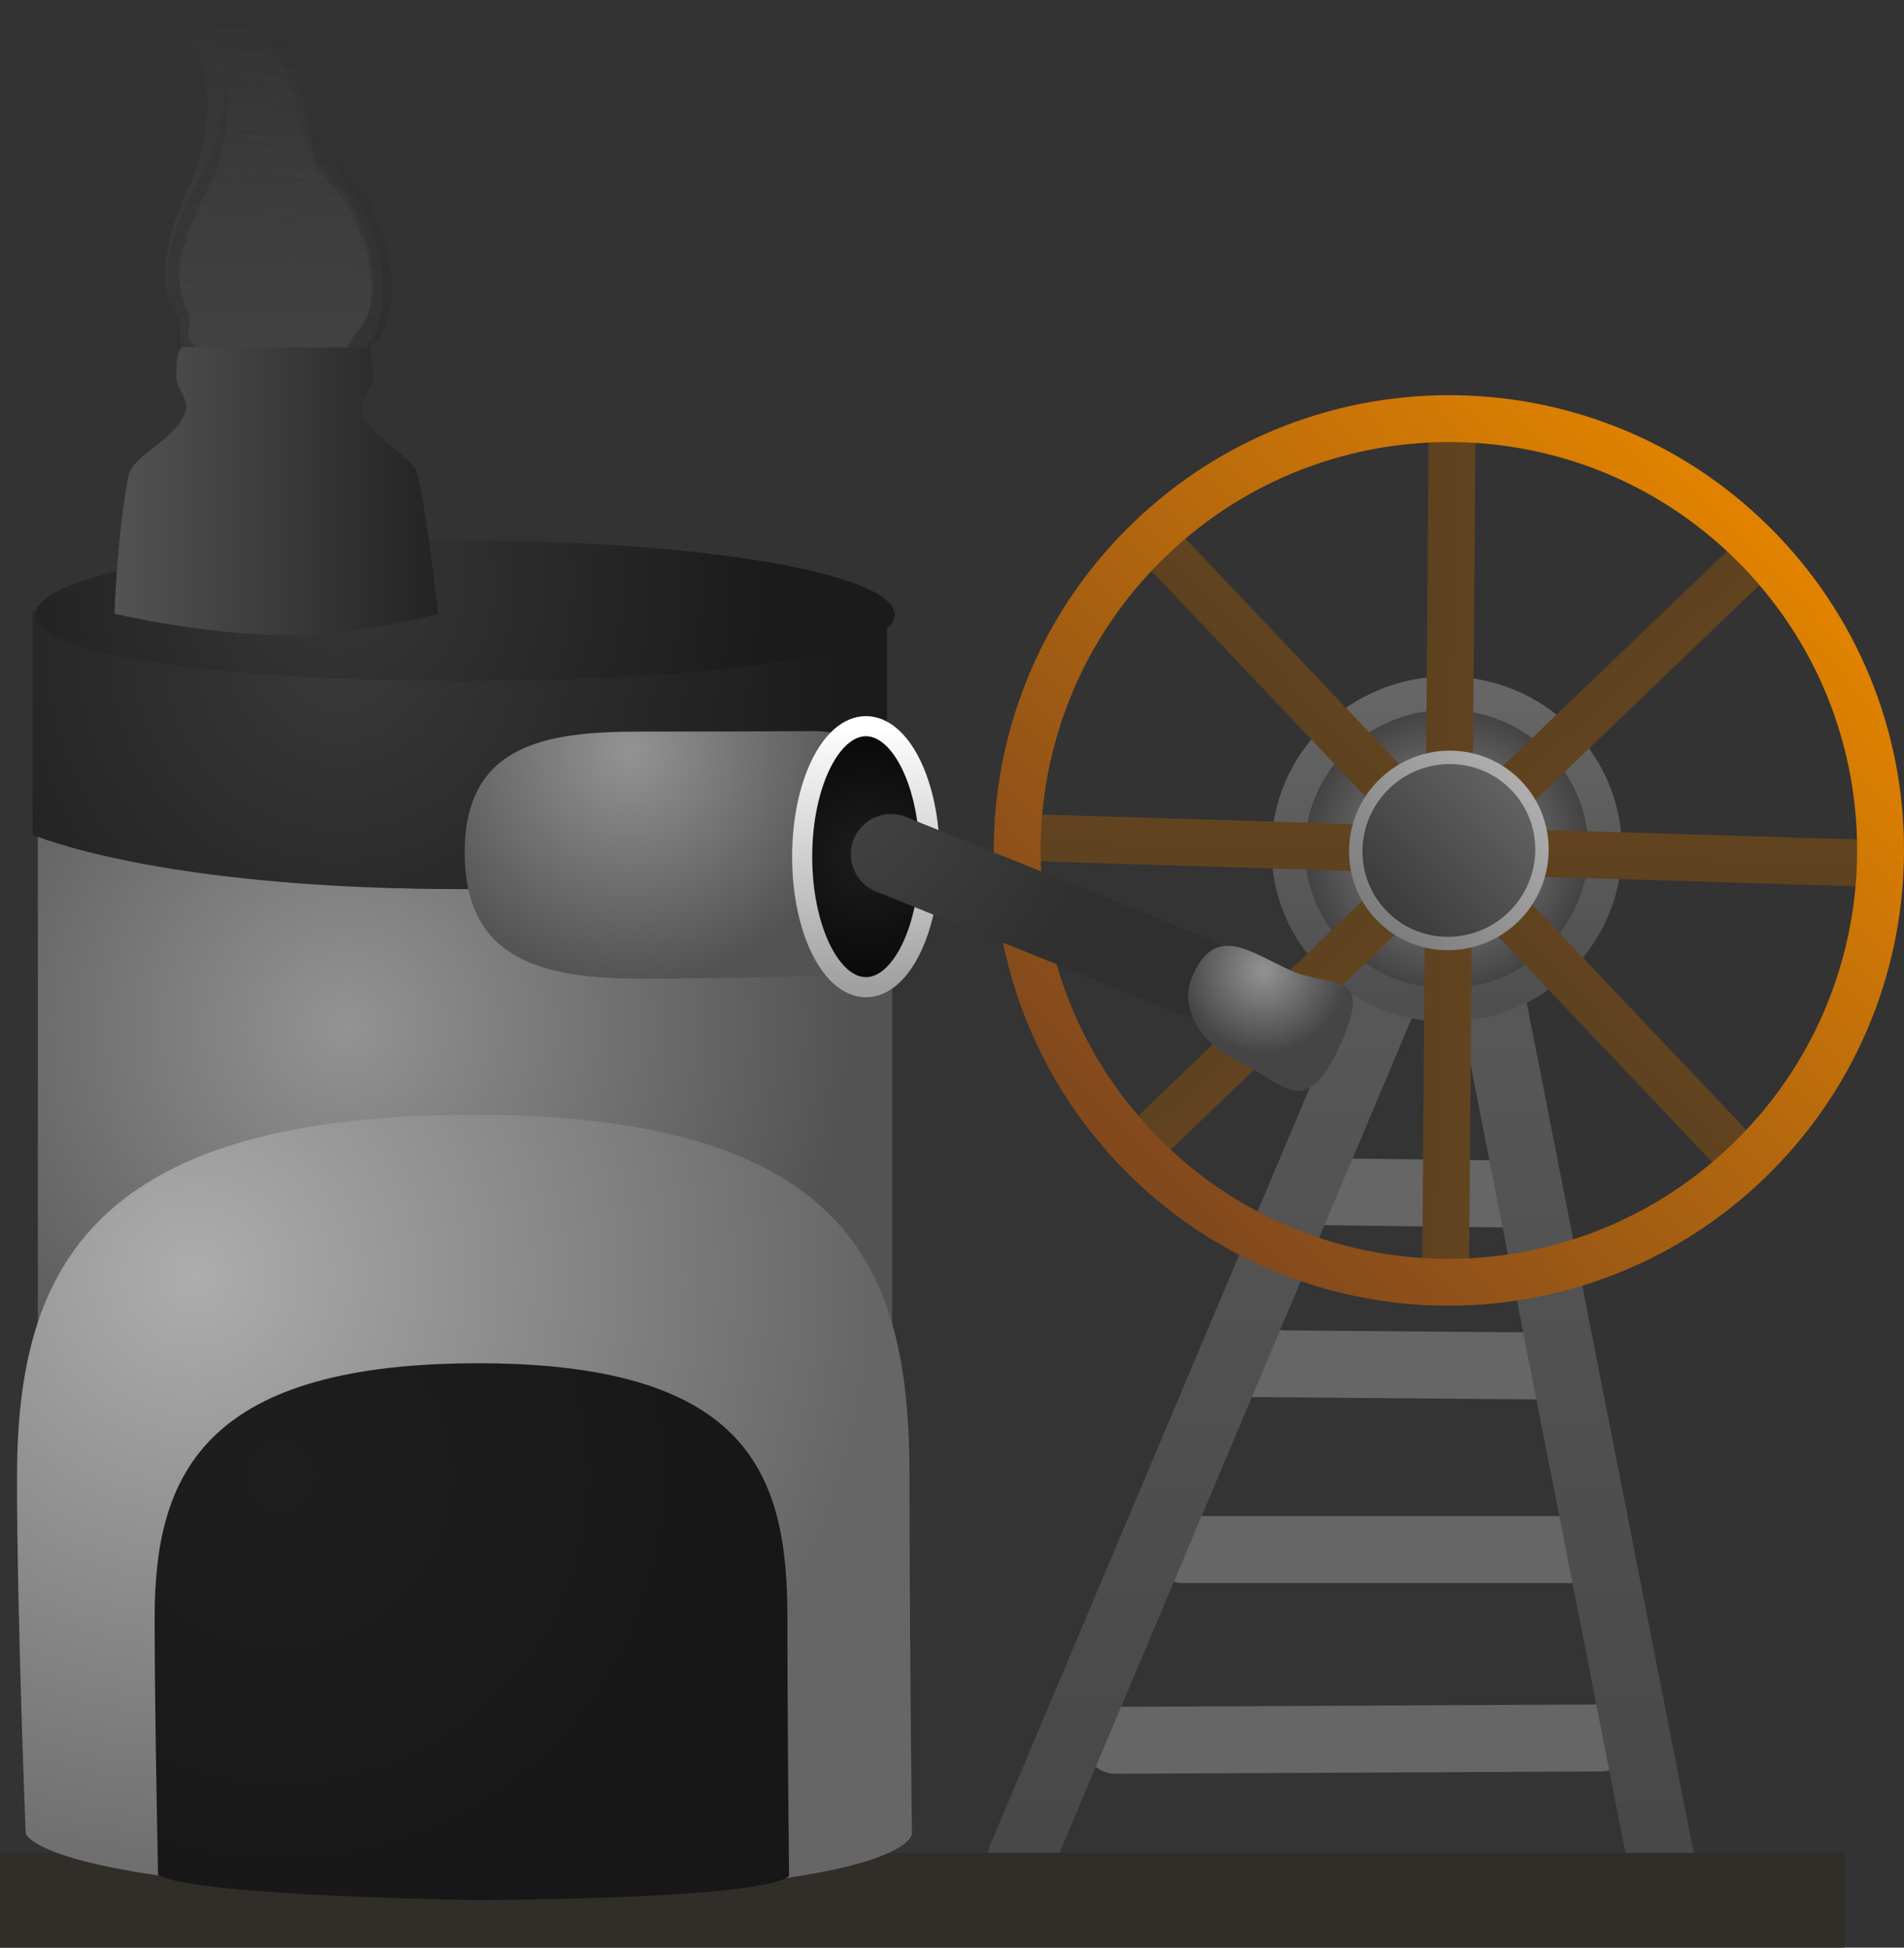 <svg version="1.1" xmlns="http://www.w3.org/2000/svg" xmlns:xlink="http://www.w3.org/1999/xlink" width="142.186" height="145.401" viewBox="0,0,142.186,145.401"><rect x="0" y="0" width="142.186" height="145.401" fill="#333333" stroke="none"/><defs><linearGradient x1="259.875" y1="97.964" x2="259.875" y2="174.043" gradientUnits="userSpaceOnUse" id="color-1"><stop offset="0" stop-color="#000000" stop-opacity="0"/><stop offset="1" stop-color="#000000" stop-opacity="0"/></linearGradient><linearGradient x1="191.058" y1="36.07" x2="191.861" y2="62.046" gradientUnits="userSpaceOnUse" id="color-2"><stop offset="0" stop-color="#4a4a4a" stop-opacity="0"/><stop offset="1" stop-color="#4a4a4a" stop-opacity="0.58"/></linearGradient><linearGradient x1="193.163" y1="34.915" x2="192.102" y2="63.002" gradientUnits="userSpaceOnUse" id="color-3"><stop offset="0" stop-color="#292929" stop-opacity="0"/><stop offset="1" stop-color="#292929" stop-opacity="0.467"/></linearGradient><linearGradient x1="194.929" y1="36.872" x2="191.506" y2="62.601" gradientUnits="userSpaceOnUse" id="color-4"><stop offset="0" stop-color="#383838" stop-opacity="0"/><stop offset="1" stop-color="#383838" stop-opacity="0.624"/></linearGradient><linearGradient x1="192.563" y1="37.884" x2="191.893" y2="61.856" gradientUnits="userSpaceOnUse" id="color-5"><stop offset="0" stop-color="#4a4a4a" stop-opacity="0"/><stop offset="1" stop-color="#4a4a4a" stop-opacity="0.576"/></linearGradient><linearGradient x1="263.55" y1="87.314" x2="263.55" y2="175.647" gradientUnits="userSpaceOnUse" id="color-6"><stop offset="0" stop-color="#5d5d5d"/><stop offset="1" stop-color="#474747"/></linearGradient><radialGradient cx="279.533" cy="98.202" r="11.833" gradientUnits="userSpaceOnUse" id="color-7"><stop offset="0" stop-color="#939393"/><stop offset="1" stop-color="#393939"/></radialGradient><linearGradient x1="279.533" y1="86.563" x2="279.533" y2="109.841" gradientUnits="userSpaceOnUse" id="color-8"><stop offset="0" stop-color="#666666"/><stop offset="1" stop-color="#4f4f4f"/></linearGradient><linearGradient x1="240.375" y1="173.139" x2="240.375" y2="180.212" gradientUnits="userSpaceOnUse" id="color-9"><stop offset="0" stop-color="#348317"/><stop offset="1" stop-color="#3c5b0d"/></linearGradient><radialGradient cx="197.278" cy="111.475" r="37.637" gradientUnits="userSpaceOnUse" id="color-10"><stop offset="0" stop-color="#939393"/><stop offset="1" stop-color="#535353"/></radialGradient><radialGradient cx="196.889" cy="83.728" r="37.637" gradientUnits="userSpaceOnUse" id="color-11"><stop offset="0" stop-color="#393939"/><stop offset="1" stop-color="#1b1b1b"/></radialGradient><radialGradient cx="196.695" cy="78.214" r="32.093" gradientUnits="userSpaceOnUse" id="color-12"><stop offset="0" stop-color="#373737"/><stop offset="1" stop-color="#1b1b1b"/></radialGradient><linearGradient x1="180.039" y1="69.108" x2="204.21" y2="69.108" gradientUnits="userSpaceOnUse" id="color-13"><stop offset="0" stop-color="#535353"/><stop offset="1" stop-color="#232323"/></linearGradient><radialGradient cx="218.504" cy="90.867" r="17.366" gradientUnits="userSpaceOnUse" id="color-14"><stop offset="0" stop-color="#939393"/><stop offset="1" stop-color="#535353"/></radialGradient><radialGradient cx="236.167" cy="98.767" r="9.743" gradientUnits="userSpaceOnUse" id="color-15"><stop offset="0" stop-color="#1d1d1d"/><stop offset="1" stop-color="#080808"/></radialGradient><linearGradient x1="236.167" y1="89.024" x2="236.167" y2="108.51" gradientUnits="userSpaceOnUse" id="color-16"><stop offset="0" stop-color="#ffffff"/><stop offset="1" stop-color="#a0a0a0"/></linearGradient><radialGradient cx="186" cy="130.06" r="50.773" gradientUnits="userSpaceOnUse" id="color-17"><stop offset="0" stop-color="#adadad"/><stop offset="1" stop-color="#666666"/></radialGradient><radialGradient cx="192.427" cy="145" r="35.995" gradientUnits="userSpaceOnUse" id="color-18"><stop offset="0" stop-color="#1e1e1e"/><stop offset="1" stop-color="#171717"/></radialGradient><linearGradient x1="282.784" y1="95.431" x2="276.611" y2="101.169" gradientUnits="userSpaceOnUse" id="color-19"><stop offset="0" stop-color="#644520"/><stop offset="1" stop-color="#5c401f"/></linearGradient><linearGradient x1="282.624" y1="101.412" x2="276.771" y2="95.188" gradientUnits="userSpaceOnUse" id="color-20"><stop offset="0" stop-color="#644520"/><stop offset="1" stop-color="#5c401f"/></linearGradient><linearGradient x1="283.938" y1="98.432" x2="275.456" y2="98.168" gradientUnits="userSpaceOnUse" id="color-21"><stop offset="0" stop-color="#644520"/><stop offset="1" stop-color="#5c401f"/></linearGradient><linearGradient x1="279.811" y1="94.059" x2="279.584" y2="102.541" gradientUnits="userSpaceOnUse" id="color-22"><stop offset="0" stop-color="#644520"/><stop offset="1" stop-color="#5c401f"/></linearGradient><linearGradient x1="302.947" y1="75.946" x2="256.448" y2="120.654" gradientUnits="userSpaceOnUse" id="color-23"><stop offset="0" stop-color="#e08200"/><stop offset="1" stop-color="#82491d"/></linearGradient><linearGradient x1="284.733" y1="93.458" x2="274.661" y2="103.142" gradientUnits="userSpaceOnUse" id="color-24"><stop offset="0" stop-color="#636363"/><stop offset="1" stop-color="#3a3a3a"/></linearGradient><linearGradient x1="284.733" y1="93.458" x2="274.661" y2="103.142" gradientUnits="userSpaceOnUse" id="color-25"><stop offset="0" stop-color="#adadad"/><stop offset="1" stop-color="#7e7e7e"/></linearGradient><radialGradient cx="233.544" cy="93.531" r="20.5" gradientUnits="userSpaceOnUse" id="color-26"><stop offset="0" stop-color="#454545"/><stop offset="1" stop-color="#2f2f2f"/></radialGradient><radialGradient cx="265.865" cy="107.263" r="6.167" gradientUnits="userSpaceOnUse" id="color-27"><stop offset="0" stop-color="#939393"/><stop offset="1" stop-color="#454545"/></radialGradient><radialGradient cx="265.95" cy="110.318" r="6.167" gradientUnits="userSpaceOnUse" id="color-28"><stop offset="0" stop-color="#636363"/><stop offset="1" stop-color="#232323"/></radialGradient></defs><g transform="translate(-171.5,-34.811)"><g data-paper-data="{&quot;isPaintingLayer&quot;:true}" fill-rule="nonzero" stroke-linejoin="miter" stroke-miterlimit="10" stroke-dasharray="" stroke-dashoffset="0" style="mix-blend-mode: normal"><path d="M236.925,174.043v-76.079h44.209l14.544,76.755z" fill-opacity="0.004" fill="#ffffff" stroke="url(#color-1)" stroke-width="2.5" stroke-linecap="butt"/><path d="M185.009,60.679l-0.01,-0.006l-0.006,-0.023c-0.061,-0.113 -0.098,-0.244 -0.102,-0.384l-0.008,-0.274l0.02,-0.099l-0.003,-0.101l0.024,-0.122l-0.019,-0.608l-0.053,-0.324l0.004,-0.059l-0.015,-0.057l-0,-0.007l-0.009,-0.023l-0.058,-0.091l-0.037,-0.108l-0.246,-0.488l-0.014,-0.057l-0.031,-0.049l-0.077,-0.222l-0.047,-0.071l-0.038,-0.102l-0.058,-0.091l-0.168,-0.488l-0.013,-0.131l-0.034,-0.127l-0.002,-0.063l-0.032,-0.12l-0.003,-0.101l-0.026,-0.097l-0.001,-0.031l-0.013,-0.037l-0.013,-0.131l-0.034,-0.127l-0.032,-1.041l0.02,-0.099l-0.003,-0.101l0.024,-0.122l-0.007,-0.228l0.02,-0.099l-0.003,-0.101l0.04,-0.202l0.04,-0.257l0.019,-0.048l0.002,-0.052l0.078,-0.283l0.035,-0.225l0.019,-0.048l0.002,-0.052l0.075,-0.271l0.033,-0.267l0.042,-0.114l0.021,-0.121l0.113,-0.265l0.073,-0.313l0.034,-0.068l0.013,-0.076l0.406,-0.95l0.168,-0.609l0.043,-0.078l0.022,-0.087l0.115,-0.222l0.073,-0.216l0.035,-0.055l0.016,-0.064l0.144,-0.279l0.027,-0.032l0.014,-0.04l0.088,-0.136l0.153,-0.453l0.018,-0.029l0.006,-0.034l0.501,-1.173l0.107,-0.387l0.075,-0.549l0.025,-0.065l0.005,-0.07l0.154,-0.509l0.027,-0.498l0.012,-0.043l-0.003,-0.045l0.083,-0.539l0.076,-0.612l0.026,-0.646l-0.059,-1.896l-0.053,-0.392l-0.098,-0.368l-0.11,-0.367l-0.001,-0.014l-0.007,-0.012l-0.043,-0.164l-0.09,-0.219l-0.004,-0.024l-0.013,-0.02l-0.077,-0.222l-0.047,-0.071l-0.02,-0.055l-0.012,-0.002l-0.055,-0.087l-0.077,-0.066l-0.005,-0.063l-0.085,-0.134l-0.007,-0.022l-0.001,-0.001l-0.058,-0.053l-0.107,-0.161l-0.038,-0.102l-0.035,-0.055l-0.095,-0.095l-0.067,-0.111l-0.083,-0.097l-0.054,-0.108l-0.008,-0.032l-0.107,-0.092l-0.003,-0.041l-0.042,-0.049l-0.054,-0.108l-0.098,-0.411l0.111,-0.192l0.005,-0.226l0.291,-0.286l0.056,-0.033l0.004,-0.008l0.021,-0.006l0.019,-0.011l0.17,-0.047l0.169,-0.052l0.021,-0.001l0.021,-0.006l0.007,0.005l1.284,-0.046l0.403,-0.063l0.343,-0.065l0.055,0.004l0.053,-0.016l0.263,-0.009l0.112,-0.034l0.094,-0.003l0.091,-0.028l0.102,-0.004l0.092,0.021l0.094,-0.003l0.206,0.048l0.076,0.04l0.083,0.017l0.116,0.057l0.052,-0.017l0.086,0.051l0.096,0.022l0.031,0.054l0.131,0.079l0.059,0.019l0.088,0.056l0.097,0.034l0.156,0.104l0.053,0.059l0.067,0.04l0.05,0.05l0.092,0.061l0.053,0.059l0.067,0.04l0.105,0.106l0.041,0.069l0.058,0.053l0.018,0.027l0.026,0.018l0.053,0.059l0.067,0.04l0.105,0.106l0.041,0.069l0.058,0.053l0.202,0.303l0.466,0.623l0.042,0.099l0.062,0.086l0.07,0.171l0.096,0.129l0.042,0.099l0.062,0.086l0.098,0.239l0.08,0.158l0.145,0.242l0.027,0.086l0.048,0.075l0.037,0.108l0.083,0.164l0.021,0.088l0.042,0.078l0.281,1.057l0.046,0.133l0.003,0.032l0.015,0.028l0.107,0.404l0.046,0.133l0.013,0.131l0.034,0.127l0.004,0.118l0.032,0.12l0.001,0.02l0.009,0.018l0.059,0.272l-0,0.014l0.005,0.012l0.045,0.24l0.077,0.189l0.012,0.075l0.032,0.068l0.059,0.272l-0,0.014l0.005,0.012l0.049,0.264l0.091,0.265l0.007,0.065l0.026,0.059l0.049,0.264l0.091,0.265l0.005,0.052l0.022,0.046l0.049,0.222l0.096,0.277l0.003,0.032l0.015,0.028l0.043,0.164l0.049,0.12l0.347,0.465l0.119,0.09l0.064,0.079l0.079,0.06l0.185,0.232l0.772,0.777l0.164,0.124l0.071,0.088l0.087,0.071l0.126,0.168l0.224,0.225l0.041,0.069l0.058,0.053l0.031,0.046l0.102,0.076l0.085,0.105l0.099,0.09l0.214,0.322l0.018,0.048l0.033,0.038l0.076,0.15l0.117,0.156l0.029,0.068l0.047,0.055l0.109,0.216l0.008,0.034l0.02,0.028l0.098,0.239l0.202,0.401l0.008,0.034l0.02,0.028l0.098,0.239l0.094,0.185l0.008,0.034l0.02,0.028l0.11,0.27l0.009,0.056l0.026,0.049l0.026,0.1l0.1,0.166l0.027,0.086l0.048,0.075l0.112,0.325l0.007,0.065l0.026,0.059l0.043,0.23l0.126,0.288l0.021,0.113l0.042,0.106l0.055,0.374l0.096,0.32l0.004,0.057l0.022,0.052l0.124,0.754l0.059,0.318l-0.003,0.069l0.018,0.066l0.037,1.206l-0.016,0.08l0.006,0.082l-0.043,0.276l-0.019,0.048l-0.002,0.052l-0.056,0.205l0.004,0.141l-0.006,0.032l0.012,0.024l-0.053,0.176l-0.036,0.181l-0.022,0.015l-0.009,0.032l-0.027,0.047l-0.016,0.082l-0.058,0.126l-0.04,0.134l-0.043,0.074l-0.017,0.061l-0.052,0.095l-0.031,0.105l-0.072,0.125l-0.028,0.065l-0.077,0.103l-0.06,0.116l-0.441,0.507l-0.129,0.223l-0.075,0.176l-0.039,0.052l-0.001,0.041l-0.053,0.052l-0.004,0.022l-0.009,0.021l-0.005,0.023l-0.007,0.005l-0.17,0.397l-0.039,0.052l-0.001,0.041l-0.112,0.11l-0.036,0.048l-0,0.012l-0.032,0.031l-0.027,0.036l-0.011,0.001l-0.042,0.042l-0.036,0.048l-0,0.012l-0.032,0.031l-0.027,0.036l-0.011,0.001l-0.042,0.042l-0.095,0.127l-0.038,0.004l-0.046,0.045l-0.1,0.058l-0.053,0.015l-0.045,0.033l-0.302,0.121l-0.1,0.012l-0.004,0.002l-0.17,0.047l-0.169,0.052l-0.021,0.001l-0.021,0.006l-0.007,-0.005l-0.027,0.001l-0.133,0.034l-0.107,0.042l-0.122,0.015l-0.118,0.036l-0.233,0.008l-0.035,0.014l-0.122,0.015l-0.118,0.036l-0.029,0.001l-0.035,0.014l-0.03,0.004l-0.026,0.016l-0.202,0.062l-0.094,0.003l-0.091,0.028l-0.182,0.006l-0.035,0.014l-0.03,0.004l-0.026,0.016l-0.202,0.062l-0.094,0.003l-0.091,0.028l-0.434,0.015l-0.179,0.045l-0.076,-0.001l-0.073,0.022l-6.27,0.224l-0.12,-0.028l-0.123,-0.006l-0.309,-0.099l-0.019,-0.012l-0.047,0.002l-0.007,0.005l-0.022,-0.004l-0.021,0.001l-0.172,-0.04l-0.173,-0.035l-0.019,-0.01l-0.021,-0.005l-0.005,-0.008l-0.058,-0.029l-0.308,-0.265l-0.033,-0.403l-0.001,-0.001l0.001,-0.001l-0.021,-0.251c-0.189,-0.053 -0.351,-0.182 -0.454,-0.356z" fill="url(#color-2)" stroke="none" stroke-width="0.5" stroke-linecap="butt"/><path d="M184.813,60.94l-0.011,-0.007l-0.005,-0.026c-0.057,-0.128 -0.087,-0.272 -0.082,-0.423l0.011,-0.296l0.029,-0.105l0.004,-0.109l0.035,-0.13l0.025,-0.657l-0.034,-0.354l0.009,-0.063l-0.012,-0.063l0,-0.008l-0.008,-0.026l-0.056,-0.103l-0.032,-0.119l-0.229,-0.547l-0.011,-0.063l-0.03,-0.055l-0.066,-0.246l-0.046,-0.081l-0.033,-0.113l-0.056,-0.103l-0.145,-0.541l-0.005,-0.143l-0.027,-0.14l0.003,-0.068l-0.025,-0.132l0.004,-0.109l-0.021,-0.107l0.001,-0.034l-0.011,-0.041l-0.005,-0.143l-0.027,-0.14l0.043,-1.126l0.029,-0.105l0.004,-0.109l0.035,-0.13l0.009,-0.246l0.029,-0.105l0.004,-0.109l0.059,-0.214l0.062,-0.273l0.024,-0.05l0.006,-0.056l0.105,-0.299l0.054,-0.24l0.024,-0.05l0.006,-0.056l0.101,-0.285l0.055,-0.285l0.054,-0.12l0.032,-0.128l0.142,-0.276l0.102,-0.331l0.041,-0.07l0.02,-0.081l0.508,-0.99l0.226,-0.642l0.052,-0.08l0.03,-0.093l0.14,-0.229l0.094,-0.226l0.041,-0.057l0.022,-0.068l0.177,-0.289l0.032,-0.032l0.018,-0.042l0.105,-0.139l0.198,-0.476l0.022,-0.03l0.009,-0.036l0.627,-1.222l0.144,-0.408l0.122,-0.585l0.032,-0.068l0.01,-0.075l0.204,-0.535l0.066,-0.535l0.017,-0.045l-0,-0.048l0.129,-0.574l0.127,-0.654l0.076,-0.695l0.077,-2.05l-0.028,-0.427l-0.078,-0.406l-0.091,-0.405l0,-0.015l-0.006,-0.014l-0.035,-0.18l-0.08,-0.244l-0.002,-0.027l-0.013,-0.023l-0.066,-0.246l-0.046,-0.081l-0.018,-0.061l-0.013,-0.003l-0.053,-0.099l-0.078,-0.078l-0.001,-0.068l-0.082,-0.152l-0.006,-0.024l-0.001,-0.001l-0.059,-0.062l-0.104,-0.183l-0.033,-0.113l-0.034,-0.063l-0.095,-0.111l-0.064,-0.126l-0.082,-0.112l-0.051,-0.121l-0.006,-0.035l-0.108,-0.108l-0.001,-0.044l-0.042,-0.057l-0.051,-0.121l-0.076,-0.451l0.134,-0.198l0.022,-0.243l0.335,-0.284l0.063,-0.031l0.005,-0.008l0.023,-0.005l0.021,-0.01l0.187,-0.036l0.186,-0.041l0.023,0.001l0.023,-0.005l0.007,0.006l1.388,0.061l0.44,-0.033l0.375,-0.041l0.059,0.009l0.058,-0.013l0.284,0.012l0.123,-0.027l0.102,0.004l0.1,-0.022l0.11,0.005l0.098,0.031l0.102,0.004l0.218,0.069l0.079,0.05l0.088,0.025l0.12,0.071l0.058,-0.014l0.089,0.063l0.102,0.032l0.029,0.06l0.136,0.096l0.062,0.025l0.091,0.068l0.102,0.044l0.161,0.126l0.053,0.068l0.069,0.049l0.05,0.059l0.095,0.074l0.053,0.068l0.069,0.049l0.106,0.123l0.04,0.078l0.059,0.062l0.017,0.031l0.027,0.021l0.053,0.068l0.069,0.049l0.106,0.123l0.04,0.078l0.059,0.062l0.195,0.344l0.456,0.712l0.038,0.11l0.06,0.098l0.063,0.19l0.094,0.147l0.038,0.11l0.06,0.098l0.088,0.266l0.074,0.177l0.139,0.274l0.023,0.095l0.046,0.085l0.032,0.119l0.077,0.184l0.016,0.096l0.04,0.088l0.224,1.164l0.04,0.147l0.001,0.035l0.014,0.031l0.086,0.445l0.04,0.147l0.005,0.143l0.027,0.14l-0.005,0.128l0.025,0.132l-0.001,0.022l0.008,0.02l0.044,0.299l-0.001,0.015l0.005,0.014l0.031,0.263l0.069,0.21l0.007,0.082l0.03,0.076l0.044,0.299l-0.001,0.015l0.005,0.014l0.034,0.289l0.079,0.293l0.002,0.071l0.024,0.066l0.034,0.289l0.079,0.293l0.002,0.056l0.02,0.052l0.036,0.244l0.083,0.307l0.001,0.035l0.014,0.031l0.035,0.18l0.044,0.133l0.34,0.531l0.122,0.107l0.063,0.09l0.081,0.072l0.182,0.266l0.775,0.904l0.168,0.147l0.07,0.101l0.088,0.084l0.123,0.192l0.225,0.262l0.04,0.078l0.059,0.062l0.03,0.052l0.104,0.091l0.084,0.121l0.1,0.106l0.207,0.365l0.016,0.054l0.032,0.044l0.071,0.169l0.114,0.178l0.026,0.076l0.047,0.063l0.101,0.242l0.006,0.037l0.019,0.031l0.088,0.266l0.188,0.45l0.006,0.037l0.019,0.031l0.088,0.266l0.087,0.208l0.006,0.037l0.019,0.031l0.099,0.301l0.005,0.061l0.025,0.055l0.021,0.11l0.095,0.187l0.023,0.095l0.046,0.085l0.097,0.36l0.002,0.07l0.024,0.066l0.029,0.252l0.114,0.322l0.014,0.124l0.038,0.118l0.032,0.408l0.08,0.353l-0,0.062l0.019,0.058l0.078,0.824l0.04,0.348l-0.008,0.074l0.014,0.073l-0.049,1.304l-0.023,0.085l0.001,0.089l-0.066,0.294l-0.024,0.05l-0.006,0.056l-0.076,0.216l-0.006,0.152l-0.009,0.034l0.012,0.027l-0.07,0.186l-0.053,0.192l-0.025,0.014l-0.012,0.033l-0.033,0.048l-0.024,0.087l-0.072,0.131l-0.053,0.141l-0.052,0.077l-0.023,0.064l-0.063,0.098l-0.041,0.11l-0.087,0.128l-0.035,0.068l-0.091,0.105l-0.073,0.12l-0.513,0.509l-0.155,0.23l-0.094,0.184l-0.046,0.053l-0.004,0.044l-0.061,0.052l-0.006,0.024l-0.011,0.022l-0.007,0.025l-0.008,0.005l-0.212,0.414l-0.046,0.053l-0.004,0.044l-0.129,0.109l-0.042,0.049l-0.001,0.013l-0.037,0.031l-0.032,0.037l-0.012,0l-0.049,0.041l-0.042,0.049l-0.001,0.013l-0.037,0.031l-0.032,0.037l-0.012,0l-0.049,0.041l-0.112,0.129l-0.041,0.001l-0.053,0.045l-0.112,0.054l-0.059,0.011l-0.051,0.032l-0.335,0.104l-0.109,0.004l-0.004,0.002l-0.187,0.036l-0.186,0.041l-0.023,-0.001l-0.023,0.005l-0.007,-0.006l-0.03,-0.001l-0.146,0.025l-0.118,0.037l-0.133,0.005l-0.13,0.029l-0.252,-0.011l-0.039,0.012l-0.133,0.005l-0.13,0.029l-0.031,-0.001l-0.039,0.012l-0.032,0.001l-0.029,0.015l-0.223,0.05l-0.102,-0.004l-0.1,0.022l-0.197,-0.009l-0.039,0.012l-0.032,0.001l-0.029,0.015l-0.223,0.05l-0.102,-0.004l-0.1,0.022l-0.469,-0.02l-0.197,0.033l-0.082,-0.008l-0.081,0.018l-6.78,-0.296l-0.128,-0.04l-0.132,-0.017l-0.326,-0.133l-0.019,-0.015l-0.05,-0.002l-0.008,0.005l-0.023,-0.007l-0.023,-0.001l-0.182,-0.058l-0.184,-0.052l-0.02,-0.012l-0.023,-0.007l-0.004,-0.009l-0.061,-0.036l-0.312,-0.312l-0.006,-0.437l-0.001,-0.001l0.001,-0.001l-0.004,-0.273c-0.2,-0.073 -0.365,-0.226 -0.463,-0.423z" fill="url(#color-3)" stroke="none" stroke-width="0.5" stroke-linecap="butt"/><path d="M184.982,59.97l-0.009,-0.008l-0.002,-0.024c-0.042,-0.123 -0.057,-0.259 -0.038,-0.398l0.036,-0.271l0.036,-0.094l0.013,-0.1l0.044,-0.116l0.08,-0.602l0,-0.329l0.013,-0.057l-0.006,-0.059l0.001,-0.007l-0.005,-0.025l-0.042,-0.1l-0.019,-0.113l-0.163,-0.526l-0.004,-0.059l-0.023,-0.054l-0.039,-0.233l-0.035,-0.079l-0.02,-0.108l-0.042,-0.1l-0.086,-0.512l0.008,-0.132l-0.013,-0.132l0.008,-0.063l-0.012,-0.124l0.013,-0.1l-0.01,-0.101l0.004,-0.031l-0.007,-0.039l0.008,-0.132l-0.013,-0.132l0.137,-1.031l0.036,-0.094l0.013,-0.1l0.044,-0.116l0.03,-0.225l0.036,-0.094l0.013,-0.1l0.072,-0.191l0.081,-0.245l0.027,-0.043l0.011,-0.051l0.123,-0.264l0.071,-0.215l0.027,-0.043l0.011,-0.051l0.117,-0.252l0.076,-0.256l0.06,-0.105l0.04,-0.115l0.154,-0.24l0.122,-0.295l0.044,-0.061l0.025,-0.072l0.553,-0.859l0.264,-0.568l0.055,-0.069l0.036,-0.082l0.149,-0.197l0.106,-0.199l0.043,-0.048l0.026,-0.06l0.188,-0.248l0.032,-0.026l0.021,-0.037l0.109,-0.117l0.224,-0.417l0.023,-0.025l0.011,-0.033l0.683,-1.061l0.168,-0.361l0.163,-0.526l0.035,-0.059l0.016,-0.068l0.235,-0.472l0.107,-0.485l0.019,-0.04l0.004,-0.044l0.169,-0.515l0.174,-0.589l0.131,-0.632l0.25,-1.878l0.012,-0.395l-0.037,-0.381l-0.049,-0.382l0.001,-0.014l-0.004,-0.013l-0.016,-0.169l-0.053,-0.233l0,-0.025l-0.009,-0.023l-0.039,-0.233l-0.035,-0.079l-0.011,-0.057l-0.012,-0.004l-0.04,-0.096l-0.065,-0.079l0.005,-0.063l-0.062,-0.148l-0.004,-0.023l-0.001,-0.001l-0.049,-0.063l-0.079,-0.178l-0.02,-0.108l-0.026,-0.061l-0.078,-0.111l-0.048,-0.122l-0.066,-0.112l-0.036,-0.116l-0.002,-0.033l-0.09,-0.11l0.003,-0.041l-0.034,-0.057l-0.036,-0.116l-0.03,-0.423l0.14,-0.168l0.041,-0.222l0.333,-0.228l0.061,-0.022l0.005,-0.007l0.022,-0.002l0.02,-0.007l0.175,-0.014l0.175,-0.019l0.021,0.003l0.022,-0.002l0.006,0.006l1.272,0.196l0.407,0.014l0.349,0l0.053,0.014l0.055,-0.006l0.26,0.04l0.115,-0.013l0.093,0.014l0.094,-0.01l0.101,0.016l0.087,0.038l0.093,0.014l0.195,0.085l0.068,0.054l0.079,0.032l0.105,0.078l0.054,-0.007l0.076,0.067l0.091,0.04l0.022,0.058l0.117,0.102l0.055,0.03l0.078,0.072l0.09,0.051l0.137,0.132l0.043,0.068l0.059,0.052l0.041,0.059l0.081,0.078l0.043,0.068l0.059,0.052l0.087,0.124l0.03,0.075l0.049,0.063l0.013,0.03l0.023,0.022l0.043,0.068l0.059,0.052l0.087,0.124l0.03,0.075l0.049,0.063l0.149,0.336l0.358,0.701l0.026,0.105l0.047,0.096l0.041,0.181l0.074,0.145l0.026,0.105l0.047,0.096l0.057,0.254l0.053,0.17l0.104,0.266l0.013,0.089l0.035,0.083l0.019,0.113l0.055,0.177l0.006,0.09l0.029,0.085l0.105,1.093l0.024,0.14l-0.002,0.032l0.01,0.03l0.04,0.418l0.024,0.14l-0.008,0.132l0.013,0.132l-0.016,0.117l0.012,0.124l-0.003,0.02l0.006,0.019l0.014,0.279l-0.002,0.013l0.003,0.013l0.005,0.245l0.045,0.201l-0,0.076l0.021,0.073l0.014,0.279l-0.002,0.013l0.003,0.013l0.006,0.269l0.047,0.278l-0.004,0.065l0.016,0.063l0.006,0.269l0.047,0.278l-0.003,0.052l0.014,0.05l0.012,0.228l0.049,0.291l-0.002,0.032l0.01,0.03l0.016,0.169l0.029,0.127l0.267,0.523l0.103,0.111l0.05,0.089l0.068,0.074l0.144,0.263l0.634,0.909l0.142,0.153l0.056,0.1l0.074,0.086l0.096,0.189l0.184,0.263l0.03,0.076l0.049,0.063l0.023,0.051l0.088,0.094l0.067,0.119l0.083,0.107l0.159,0.357l0.01,0.051l0.026,0.044l0.05,0.162l0.089,0.175l0.018,0.072l0.037,0.063l0.072,0.233l0.002,0.035l0.015,0.031l0.057,0.254l0.134,0.433l0.002,0.035l0.015,0.031l0.057,0.254l0.062,0.2l0.002,0.035l0.015,0.031l0.065,0.287l-0,0.057l0.018,0.053l0.01,0.103l0.071,0.182l0.013,0.089l0.035,0.083l0.058,0.341l-0.004,0.065l0.016,0.063l0.005,0.234l0.077,0.308l0.002,0.116l0.024,0.113l-0.006,0.379l0.042,0.333l-0.006,0.057l0.013,0.055l-0,0.766l0.007,0.324l-0.014,0.067l0.007,0.068l-0.159,1.194l-0.029,0.076l-0.007,0.082l-0.087,0.264l-0.027,0.043l-0.011,0.051l-0.089,0.191l-0.019,0.139l-0.012,0.031l0.008,0.026l-0.08,0.164l-0.065,0.172l-0.024,0.01l-0.014,0.029l-0.034,0.041l-0.029,0.077l-0.077,0.114l-0.061,0.125l-0.054,0.065l-0.026,0.057l-0.067,0.083l-0.048,0.097l-0.091,0.109l-0.038,0.059l-0.092,0.087l-0.078,0.103l-0.516,0.416l-0.163,0.196l-0.103,0.16l-0.047,0.044l-0.007,0.04l-0.061,0.042l-0.007,0.021l-0.012,0.019l-0.008,0.022l-0.008,0.003l-0.231,0.359l-0.047,0.044l-0.007,0.04l-0.128,0.088l-0.043,0.041l-0.002,0.011l-0.036,0.025l-0.032,0.031l-0.011,-0.001l-0.048,0.033l-0.043,0.041l-0.002,0.011l-0.036,0.025l-0.032,0.031l-0.011,-0.001l-0.048,0.033l-0.114,0.108l-0.038,-0.004l-0.053,0.036l-0.108,0.039l-0.055,0.005l-0.05,0.024l-0.317,0.062l-0.1,-0.007l-0.004,0.001l-0.175,0.014l-0.175,0.019l-0.021,-0.003l-0.022,0.002l-0.006,-0.006l-0.027,-0.004l-0.136,0.008l-0.112,0.022l-0.123,-0.009l-0.122,0.014l-0.231,-0.035l-0.037,0.007l-0.123,-0.009l-0.122,0.014l-0.029,-0.004l-0.037,0.007l-0.03,-0.002l-0.028,0.011l-0.209,0.023l-0.093,-0.014l-0.094,0.01l-0.18,-0.028l-0.037,0.007l-0.03,-0.002l-0.028,0.011l-0.209,0.023l-0.093,-0.014l-0.094,0.01l-0.43,-0.066l-0.184,0.011l-0.075,-0.015l-0.076,0.008l-6.21,-0.955l-0.114,-0.05l-0.12,-0.029l-0.289,-0.155l-0.017,-0.015l-0.046,-0.007l-0.008,0.004l-0.021,-0.008l-0.021,-0.003l-0.163,-0.071l-0.164,-0.067l-0.018,-0.013l-0.02,-0.009l-0.003,-0.009l-0.053,-0.039l-0.26,-0.319l0.033,-0.403l-0.001,-0.001l0.001,-0.001l0.02,-0.251c-0.178,-0.087 -0.316,-0.245 -0.389,-0.435z" fill="url(#color-4)" stroke="none" stroke-width="0.5" stroke-linecap="butt"/><path d="M185.658,60.167l-0.009,-0.006l-0.004,-0.022c-0.05,-0.108 -0.077,-0.231 -0.073,-0.36l0.007,-0.253l0.024,-0.09l0.003,-0.093l0.029,-0.111l0.016,-0.561l-0.032,-0.302l0.007,-0.054l-0.011,-0.053l0,-0.007l-0.007,-0.022l-0.048,-0.087l-0.028,-0.102l-0.2,-0.464l-0.01,-0.054l-0.026,-0.047l-0.058,-0.209l-0.04,-0.069l-0.029,-0.096l-0.048,-0.087l-0.128,-0.46l-0.005,-0.122l-0.024,-0.119l0.002,-0.058l-0.023,-0.113l0.003,-0.093l-0.019,-0.091l0.001,-0.029l-0.01,-0.035l-0.005,-0.122l-0.024,-0.119l0.027,-0.961l0.024,-0.09l0.003,-0.093l0.029,-0.111l0.006,-0.21l0.024,-0.09l0.003,-0.093l0.048,-0.183l0.05,-0.234l0.02,-0.043l0.005,-0.048l0.087,-0.256l0.044,-0.205l0.02,-0.043l0.005,-0.048l0.083,-0.245l0.045,-0.243l0.045,-0.103l0.026,-0.11l0.119,-0.237l0.084,-0.284l0.035,-0.06l0.016,-0.069l0.425,-0.849l0.188,-0.55l0.044,-0.069l0.025,-0.079l0.118,-0.197l0.079,-0.194l0.035,-0.049l0.018,-0.058l0.148,-0.248l0.027,-0.027l0.015,-0.036l0.089,-0.119l0.165,-0.408l0.018,-0.026l0.007,-0.031l0.525,-1.048l0.119,-0.349l0.099,-0.5l0.027,-0.058l0.008,-0.064l0.17,-0.459l0.052,-0.457l0.014,-0.039l-0.001,-0.041l0.106,-0.491l0.103,-0.559l0.059,-0.594l0.049,-1.749l-0.027,-0.364l-0.07,-0.345l-0.081,-0.345l-0,-0.013l-0.005,-0.012l-0.031,-0.153l-0.071,-0.208l-0.002,-0.023l-0.011,-0.02l-0.058,-0.209l-0.04,-0.069l-0.015,-0.051l-0.011,-0.003l-0.046,-0.084l-0.067,-0.066l-0.001,-0.058l-0.071,-0.129l-0.006,-0.02l-0.001,-0.001l-0.051,-0.053l-0.09,-0.155l-0.029,-0.096l-0.029,-0.053l-0.082,-0.094l-0.055,-0.106l-0.071,-0.095l-0.044,-0.103l-0.005,-0.03l-0.093,-0.091l-0.001,-0.038l-0.036,-0.048l-0.044,-0.103l-0.068,-0.384l0.112,-0.17l0.017,-0.208l0.283,-0.246l0.054,-0.027l0.004,-0.007l0.02,-0.005l0.018,-0.009l0.159,-0.033l0.158,-0.037l0.02,0.001l0.02,-0.004l0.006,0.005l1.185,0.038l0.375,-0.033l0.32,-0.039l0.05,0.007l0.05,-0.012l0.242,0.008l0.105,-0.025l0.087,0.003l0.085,-0.02l0.094,0.003l0.084,0.025l0.087,0.003l0.187,0.057l0.067,0.042l0.075,0.021l0.103,0.06l0.049,-0.013l0.076,0.053l0.087,0.026l0.025,0.051l0.117,0.081l0.053,0.021l0.078,0.057l0.088,0.037l0.138,0.106l0.046,0.057l0.059,0.041l0.043,0.049l0.081,0.062l0.046,0.057l0.059,0.041l0.091,0.104l0.034,0.066l0.051,0.053l0.015,0.026l0.023,0.018l0.046,0.057l0.059,0.041l0.091,0.104l0.034,0.066l0.051,0.053l0.169,0.292l0.395,0.603l0.034,0.093l0.052,0.083l0.055,0.162l0.082,0.125l0.034,0.093l0.052,0.083l0.077,0.226l0.065,0.15l0.121,0.232l0.02,0.081l0.04,0.072l0.028,0.102l0.067,0.156l0.015,0.082l0.035,0.075l0.201,0.991l0.035,0.125l0.001,0.03l0.012,0.027l0.077,0.379l0.035,0.125l0.005,0.122l0.024,0.119l-0.003,0.109l0.023,0.113l-0.001,0.018l0.007,0.017l0.04,0.254l-0.001,0.013l0.004,0.012l0.028,0.224l0.061,0.179l0.007,0.07l0.026,0.064l0.04,0.254l-0.001,0.013l0.004,0.012l0.031,0.246l0.07,0.249l0.003,0.06l0.021,0.056l0.031,0.246l0.07,0.249l0.002,0.048l0.018,0.044l0.033,0.208l0.073,0.261l0.001,0.03l0.012,0.027l0.031,0.153l0.039,0.113l0.295,0.45l0.105,0.09l0.054,0.076l0.07,0.061l0.158,0.225l0.669,0.764l0.145,0.124l0.061,0.086l0.076,0.071l0.107,0.163l0.194,0.221l0.034,0.066l0.051,0.053l0.026,0.044l0.089,0.077l0.073,0.102l0.086,0.089l0.18,0.31l0.014,0.046l0.028,0.037l0.062,0.143l0.099,0.151l0.023,0.064l0.04,0.054l0.088,0.205l0.006,0.032l0.017,0.027l0.077,0.226l0.165,0.382l0.006,0.032l0.017,0.027l0.077,0.226l0.076,0.177l0.006,0.032l0.017,0.027l0.087,0.256l0.005,0.052l0.022,0.047l0.019,0.093l0.083,0.159l0.02,0.081l0.04,0.072l0.086,0.306l0.003,0.06l0.021,0.056l0.027,0.214l0.1,0.274l0.013,0.106l0.033,0.101l0.031,0.348l0.071,0.3l0,0.053l0.017,0.049l0.073,0.702l0.037,0.296l-0.006,0.063l0.013,0.062l-0.031,1.113l-0.019,0.073l0.001,0.076l-0.054,0.251l-0.02,0.043l-0.005,0.048l-0.063,0.185l-0.004,0.13l-0.008,0.029l0.01,0.023l-0.058,0.159l-0.043,0.165l-0.021,0.012l-0.01,0.028l-0.027,0.042l-0.019,0.074l-0.06,0.113l-0.044,0.121l-0.044,0.066l-0.019,0.055l-0.053,0.084l-0.034,0.094l-0.073,0.11l-0.029,0.058l-0.076,0.09l-0.061,0.103l-0.434,0.439l-0.131,0.198l-0.079,0.158l-0.039,0.046l-0.003,0.038l-0.052,0.045l-0.005,0.02l-0.009,0.019l-0.006,0.021l-0.007,0.004l-0.178,0.355l-0.039,0.046l-0.003,0.038l-0.109,0.094l-0.036,0.042l-0.001,0.011l-0.031,0.027l-0.027,0.032l-0.01,0l-0.041,0.036l-0.036,0.042l-0.001,0.011l-0.031,0.027l-0.027,0.032l-0.01,0l-0.041,0.036l-0.094,0.111l-0.035,0.001l-0.045,0.039l-0.095,0.048l-0.05,0.01l-0.044,0.028l-0.285,0.092l-0.093,0.005l-0.003,0.002l-0.159,0.033l-0.158,0.037l-0.02,-0.001l-0.02,0.004l-0.006,-0.005l-0.025,-0.001l-0.124,0.023l-0.1,0.032l-0.113,0.006l-0.111,0.026l-0.215,-0.007l-0.033,0.011l-0.113,0.006l-0.111,0.026l-0.027,-0.001l-0.033,0.011l-0.028,0.001l-0.025,0.013l-0.19,0.044l-0.087,-0.003l-0.085,0.02l-0.168,-0.005l-0.033,0.011l-0.028,0.001l-0.025,0.013l-0.19,0.045l-0.087,-0.003l-0.085,0.02l-0.401,-0.013l-0.168,0.03l-0.07,-0.006l-0.069,0.016l-5.786,-0.187l-0.109,-0.033l-0.113,-0.013l-0.279,-0.11l-0.017,-0.012l-0.043,-0.001l-0.007,0.005l-0.02,-0.005l-0.02,-0.001l-0.156,-0.047l-0.157,-0.043l-0.017,-0.01l-0.02,-0.006l-0.004,-0.008l-0.052,-0.03l-0.269,-0.263l-0.009,-0.373l-0.001,-0.001l0.001,-0.001l-0.006,-0.233c-0.172,-0.06 -0.314,-0.189 -0.399,-0.356z" fill="url(#color-5)" stroke="none" stroke-width="0.5" stroke-linecap="butt"/><path d="M284.072,123.953l-13.474,-0.176" fill="none" stroke="#666666" stroke-width="5" stroke-linecap="round"/><path d="M264.917,136.609l21.428,0.176" fill="none" stroke="#666666" stroke-width="5" stroke-linecap="round"/><path d="M259.885,150.496h28.733" fill="none" stroke="#666666" stroke-width="5" stroke-linecap="round"/><path d="M291.052,164.559l-36.2,0.176" fill="none" stroke="#666666" stroke-width="5" stroke-linecap="round"/><path d="M247.775,173.447l32.565,-77.133l15.585,79.333" fill="none" stroke="url(#color-6)" stroke-width="5" stroke-linecap="round"/><path d="M291.367,98.202c0,6.428 -5.298,11.639 -11.833,11.639c-6.535,0 -11.833,-5.211 -11.833,-11.639c0,-6.428 5.298,-11.639 11.833,-11.639c6.535,0 11.833,5.211 11.833,11.639z" fill="url(#color-7)" stroke="url(#color-8)" stroke-width="2.5" stroke-linecap="butt"/><path d="M171.5,180.212v-7.072h137.749v7.072z" fill="#312d29" stroke="url(#color-9)" stroke-width="0" stroke-linecap="butt"/><path d="M174.327,171.836v-75.274c0,0 20.781,0 31.315,0c10.728,0 32.482,0 32.482,0v75.274c0,0 -9.623,3.592 -31.893,4.008c-23.385,0.436 -31.904,-4.008 -31.904,-4.008z" fill="url(#color-10)" stroke="none" stroke-width="0" stroke-linecap="butt"/><path d="M173.938,97.126v-16.707h63.798v16.707c0,0 -8.656,3.97 -30.926,4.062c-23.385,0.097 -32.871,-4.062 -32.871,-4.062z" fill="url(#color-11)" stroke="none" stroke-width="0" stroke-linecap="butt"/><path d="M238.319,80.71c0,3.062 -14.369,4.943 -32.093,4.943c-17.725,0 -32.093,-1.882 -32.093,-4.943c0,-3.062 14.369,-5.543 32.093,-5.543c17.725,0 32.093,2.482 32.093,5.543z" fill="url(#color-12)" stroke="none" stroke-width="0" stroke-linecap="butt"/><path d="M180.039,80.622c0,0 0.271,-6.542 1.081,-10.386c0.297,-1.408 3.607,-2.659 4.235,-4.728c0.294,-0.97 -0.664,-1.547 -0.68,-2.53c-0.04,-2.59 0.591,-2.248 0.591,-2.248l13.643,0.032c0,0 0.318,-0.82 0.461,2.217c0.034,0.718 -1.082,1.875 -0.875,2.605c0.5,1.759 3.9,3.362 4.175,4.593c0.84,3.767 1.541,10.446 1.541,10.446c0,0 -5.89,1.714 -12.027,1.593c-5.97,-0.119 -12.144,-1.593 -12.144,-1.593z" fill="url(#color-13)" stroke="none" stroke-width="0" stroke-linecap="butt"/><path d="M219.334,89.427c6.007,0.006 12.824,-0.035 12.824,-0.035c0,0 8.703,-0.315 8.779,8.845c-0.325,8.961 -8.831,9.464 -8.831,9.464c0,0 -7.785,0.171 -12.81,0.166c-7.24,-0.008 -13.007,-1.383 -13.091,-9.233c-0.088,-8.193 5.888,-9.213 13.129,-9.206z" fill="url(#color-14)" stroke="none" stroke-width="0" stroke-linecap="butt"/><path d="M231.404,98.767c0,-5.381 2.133,-9.743 4.763,-9.743c2.631,0 4.763,4.362 4.763,9.743c0,5.381 -2.133,9.743 -4.763,9.743c-2.631,0 -4.763,-4.362 -4.763,-9.743z" fill="url(#color-15)" stroke="url(#color-16)" stroke-width="1.5" stroke-linecap="butt"/><path d="M239.424,145.169c0,12.431 0.176,26.537 0.176,26.537c0,0 0.112,4.459 -32.997,4.655c-32.392,-0.635 -33.186,-4.684 -33.186,-4.684c0,0 -0.647,-16.11 -0.647,-26.509c0,-14.983 4.95,-26.923 33.326,-27.13c29.614,-0.216 33.326,12.146 33.326,27.13z" fill="url(#color-17)" stroke="none" stroke-width="0" stroke-linecap="butt"/><path d="M230.301,155.573c0,8.699 0.125,19.251 0.125,19.251c0,0 -0.063,1.699 -23.535,1.837c-22.964,-0.444 -23.586,-1.903 -23.586,-1.903c0,0 -0.257,-11.908 -0.257,-19.185c0,-10.485 3.509,-18.84 23.626,-18.985c20.994,-0.151 23.626,8.5 23.626,18.985z" fill="url(#color-18)" stroke="none" stroke-width="0" stroke-linecap="butt"/><g><path d="M258.184,75.623l43.027,45.354" fill="none" stroke="url(#color-19)" stroke-width="3.5" stroke-linecap="round"/><path d="M257.44,119.641l44.514,-42.682" fill="none" stroke="url(#color-20)" stroke-width="3.5" stroke-linecap="round"/><path d="M279.934,67.251l-0.474,62.098" fill="none" stroke="url(#color-21)" stroke-width="3.5" stroke-linecap="round"/><path d="M248.663,97.352l62.07,1.897" fill="none" stroke="url(#color-22)" stroke-width="3.5" stroke-linecap="round"/><path d="M256.448,120.654c-12.335,-12.829 -11.925,-33.238 0.915,-45.583c12.84,-12.346 33.249,-11.953 45.584,0.876c12.335,12.829 11.925,33.238 -0.915,45.583c-12.84,12.346 -33.249,11.953 -45.584,-0.876z" fill="none" stroke="url(#color-23)" stroke-width="3.5" stroke-linecap="butt"/><path d="M274.661,103.142c-2.647,-2.753 -2.538,-7.153 0.243,-9.827c2.781,-2.674 7.182,-2.61 9.829,0.143c2.647,2.753 2.538,7.153 -0.243,9.827c-2.781,2.674 -7.182,2.61 -9.829,-0.143z" fill="url(#color-24)" stroke="url(#color-25)" stroke-width="1" stroke-linecap="butt"/></g><path d="M260.855,107.77l-22.817,-9.184" fill="none" stroke="url(#color-26)" stroke-width="6" stroke-linecap="round"/><path d="M271.571,112.853c-2.639,5.775 -4.264,2.739 -7.369,1.339c-3.105,-1.4 -4.607,-4.167 -3.722,-6.341c1.704,-4.183 4.294,-1.994 7.398,-0.594c3.105,1.4 6.329,-0.175 3.692,5.596z" fill="url(#color-27)" stroke="url(#color-28)" stroke-width="0" stroke-linecap="butt"/></g></g></svg>